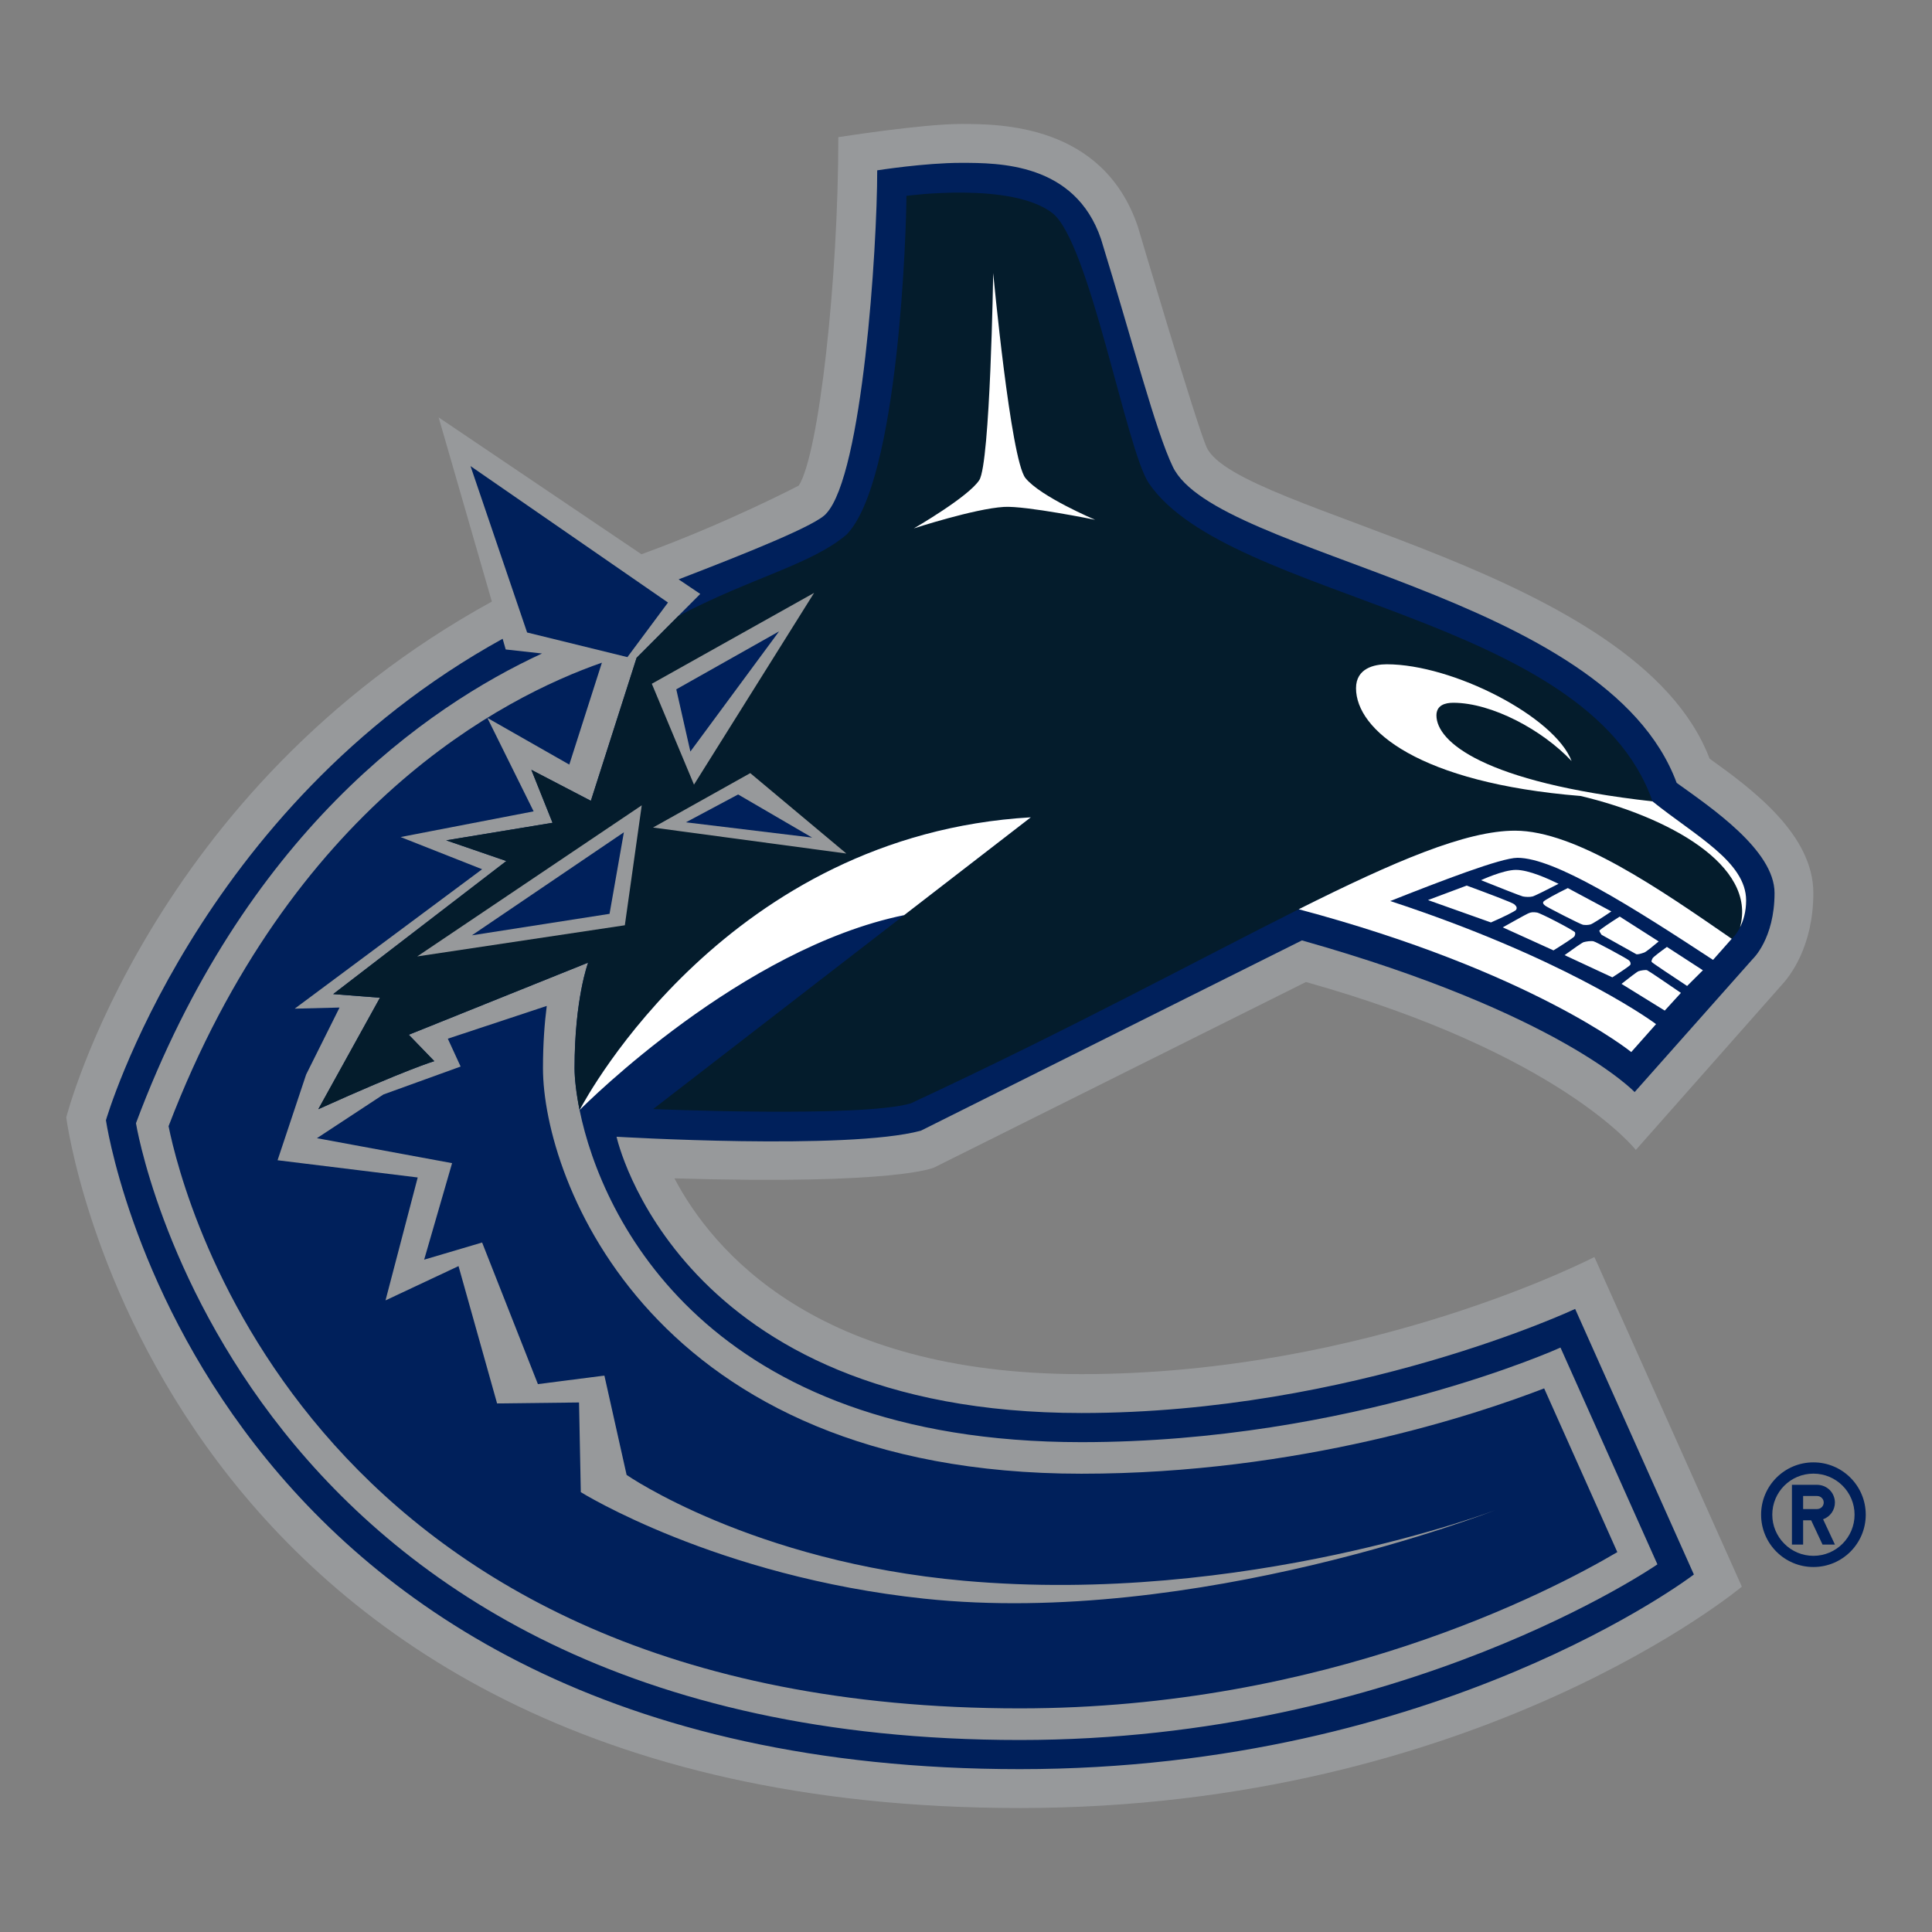 <svg width="24" height="24" viewBox="0 0 24 24" fill="none" xmlns="http://www.w3.org/2000/svg">
<rect x="0" y="0" width="24" height="24" fill="#808080" stroke="none"/>
<path d="M22.527 18.166C22.168 18.166 21.877 18.457 21.877 18.816C21.877 19.175 22.168 19.466 22.527 19.466C22.886 19.466 23.177 19.175 23.177 18.816C23.177 18.457 22.886 18.166 22.527 18.166ZM22.527 19.327C22.46 19.327 22.393 19.314 22.331 19.288C22.269 19.262 22.213 19.225 22.166 19.177C22.118 19.13 22.081 19.073 22.055 19.012C22.029 18.95 22.016 18.883 22.016 18.816C22.016 18.534 22.244 18.306 22.527 18.306C22.809 18.306 23.038 18.534 23.038 18.816C23.038 19.098 22.809 19.327 22.527 19.327ZM22.794 18.665C22.794 18.636 22.788 18.608 22.777 18.581C22.766 18.554 22.75 18.53 22.729 18.509C22.709 18.489 22.684 18.473 22.658 18.462C22.631 18.451 22.602 18.445 22.573 18.445H22.26V19.187H22.399V18.886H22.499L22.64 19.187H22.794L22.647 18.873C22.735 18.842 22.794 18.759 22.794 18.665ZM22.573 18.746H22.399V18.584H22.573C22.618 18.584 22.655 18.62 22.655 18.665C22.655 18.71 22.618 18.746 22.573 18.746Z" fill="#00205B"/>
<path d="M11.607 14.502L16.223 12.199C19.384 13.086 20.321 14.285 20.321 14.285L22.13 12.239C22.228 12.135 22.526 11.764 22.526 11.093C22.526 10.367 21.768 9.804 21.237 9.424C20.337 7.06 15.356 6.377 14.988 5.554C14.861 5.27 14.134 2.813 14.134 2.813C13.701 1.54 12.42 1.54 11.937 1.54C11.453 1.54 10.414 1.704 10.414 1.704C10.414 3.476 10.174 5.637 9.923 6.032C9.923 6.032 9.023 6.503 7.968 6.885L5.449 5.185L6.11 7.473C1.858 9.809 0.823 13.881 0.823 13.881C0.823 13.881 1.915 22.46 12.669 22.46C18.355 22.46 21.638 19.71 21.638 19.71L19.806 15.615C19.806 15.615 17.008 17.07 13.434 17.07C10.138 17.07 8.849 15.533 8.378 14.638C11.169 14.721 11.607 14.502 11.607 14.502Z" fill="#97999B"/>
<path d="M5.563 12.903L5.722 13.249L4.763 13.596L3.937 14.139L5.616 14.449L5.269 15.648L5.989 15.435L6.682 17.194L7.508 17.088L7.784 18.322C7.784 18.322 9.34 19.402 11.977 19.637C15.459 19.948 18.577 18.759 18.577 18.759C18.577 18.759 14.859 20.218 11.479 19.859C8.898 19.585 7.215 18.536 7.215 18.536L7.193 17.422L6.175 17.434L5.696 15.728L4.789 16.154L5.189 14.627L3.448 14.413L3.803 13.348L4.218 12.516L3.661 12.53L5.989 10.798L4.976 10.398L6.629 10.079L6.054 8.918L7.072 9.498L7.477 8.232C6.252 8.659 3.619 10.009 2.094 13.99C2.279 14.903 3.874 21.222 12.669 21.222C16.466 21.222 19.239 19.783 20.091 19.281L19.182 17.247C18.341 17.572 16.142 18.307 13.434 18.307C8.089 18.307 6.745 14.646 6.745 13.269C6.745 12.963 6.765 12.707 6.792 12.496L5.563 12.903Z" fill="#00205B"/>
<path d="M20.828 9.725C19.95 7.351 15.105 6.918 14.569 5.798C14.354 5.35 14.079 4.276 13.677 2.969C13.355 2.023 12.41 2.023 11.938 2.023C11.485 2.023 10.897 2.116 10.897 2.116C10.897 3.084 10.715 5.892 10.265 6.378C10.155 6.517 9.329 6.851 8.43 7.197L8.699 7.378L8.425 7.653L7.908 8.172L7.34 9.948L6.6 9.563L6.864 10.221L5.543 10.439L6.29 10.696L4.139 12.349L4.72 12.394L3.954 13.779C5.059 13.28 5.395 13.182 5.395 13.182L5.078 12.854L7.306 11.958C7.306 11.958 7.137 12.405 7.137 13.269C7.137 13.393 7.157 13.576 7.2 13.79C7.474 15.137 8.788 17.915 13.434 17.915C16.793 17.915 19.385 16.74 19.385 16.74L20.589 19.433C20.589 19.433 17.436 21.615 12.669 21.615C2.925 21.615 1.689 13.953 1.689 13.953C3.033 10.359 5.294 8.783 6.733 8.118L6.282 8.068L6.244 7.935C2.44 10.034 1.316 13.916 1.316 13.916C1.316 13.916 2.471 21.977 12.669 21.977C17.886 21.977 21.042 19.559 21.042 19.559L19.567 16.26C19.567 16.26 16.811 17.553 13.434 17.553C8.404 17.553 7.659 14.121 7.659 14.121C7.659 14.121 10.524 14.292 11.439 14.046L16.173 11.682C19.381 12.587 20.306 13.566 20.306 13.566L21.773 11.913C21.773 11.913 22.044 11.662 22.044 11.093C22.044 10.561 21.249 10.028 20.828 9.725Z" fill="#00205B"/>
<path d="M20.528 9.955C19.721 7.629 15.272 7.465 14.272 6.004C13.994 5.599 13.534 3.001 13.072 2.646C12.563 2.255 11.26 2.433 11.26 2.433C11.26 2.792 11.171 5.98 10.513 6.644C10.067 7.018 9.319 7.181 8.426 7.653L7.908 8.172L7.34 9.948L6.601 9.563L6.864 10.221L5.543 10.439L6.29 10.696L4.139 12.349L4.72 12.394L3.954 13.779C5.06 13.28 5.395 13.182 5.395 13.182L5.078 12.854L7.306 11.958C7.306 11.958 7.138 12.405 7.138 13.269C7.138 13.393 7.157 13.576 7.2 13.79C7.296 13.608 9.05 10.373 12.805 10.153L11.233 11.368L8.114 13.777C8.114 13.777 10.683 13.887 11.313 13.707C13.298 12.783 14.887 11.92 16.134 11.295C17.329 10.697 18.21 10.319 18.821 10.319C19.575 10.319 20.621 11.047 21.513 11.662C21.513 11.662 21.567 11.615 21.616 11.519C21.655 11.44 21.692 11.33 21.692 11.185C21.692 10.707 21.062 10.383 20.528 9.955Z" fill="#041C2C"/>
<path d="M12.738 5.938C12.554 5.706 12.338 3.392 12.338 3.392C12.338 3.392 12.301 5.754 12.165 5.964C12.029 6.174 11.352 6.564 11.352 6.564C11.352 6.564 12.103 6.319 12.472 6.297C12.742 6.281 13.604 6.457 13.604 6.457C13.604 6.457 12.923 6.169 12.738 5.938ZM7.2 13.79C7.293 13.696 9.216 11.781 11.232 11.368L12.805 10.153C9.049 10.373 7.295 13.608 7.2 13.79ZM21.691 11.185C21.691 10.707 21.061 10.383 20.528 9.955C18.42 9.718 17.844 9.211 17.844 8.887C17.844 8.76 17.952 8.73 18.053 8.73C18.533 8.73 19.162 9.069 19.523 9.454C19.313 8.902 18.048 8.252 17.227 8.252C17.073 8.252 16.845 8.301 16.845 8.549C16.845 9.067 17.626 9.725 19.635 9.888C20.711 10.143 21.829 10.744 21.615 11.519C21.655 11.441 21.691 11.33 21.691 11.185L21.691 11.185ZM17.739 11.181L18.521 11.459C18.666 11.396 18.821 11.321 18.835 11.301C18.845 11.279 18.844 11.262 18.811 11.233C18.788 11.212 18.438 11.081 18.22 11.001L17.739 11.181ZM18.398 10.934C18.606 11.017 18.895 11.132 18.918 11.136C18.951 11.143 19.005 11.145 19.039 11.136C19.064 11.13 19.235 11.044 19.361 10.979C19.238 10.919 18.994 10.806 18.831 10.806C18.673 10.806 18.398 10.934 18.398 10.934ZM19.171 11.203C19.165 11.221 19.17 11.231 19.197 11.252C19.227 11.274 19.633 11.483 19.665 11.488C19.697 11.492 19.725 11.492 19.757 11.484C19.78 11.479 19.92 11.388 20.017 11.322L19.476 11.032C19.335 11.101 19.184 11.183 19.171 11.203ZM19.557 11.633C19.567 11.614 19.571 11.6 19.565 11.581C19.539 11.551 19.137 11.342 19.093 11.336C19.048 11.329 19.021 11.329 18.981 11.348C18.946 11.364 18.741 11.479 18.668 11.52L19.298 11.806C19.416 11.733 19.545 11.649 19.557 11.633V11.633ZM20.328 11.854C20.343 11.858 20.384 11.848 20.427 11.832C20.449 11.824 20.542 11.748 20.605 11.695L20.121 11.386C20.004 11.46 19.881 11.543 19.868 11.56C19.868 11.565 19.87 11.576 19.895 11.612L20.328 11.854ZM20.529 11.904C20.515 11.932 20.513 11.943 20.519 11.951C20.535 11.968 20.787 12.135 20.958 12.248L21.154 12.053L20.707 11.763C20.625 11.822 20.537 11.889 20.529 11.904V11.904ZM20.251 11.987C20.261 11.971 20.255 11.949 20.237 11.931C20.212 11.908 19.824 11.698 19.795 11.693C19.763 11.686 19.703 11.695 19.672 11.704C19.655 11.709 19.541 11.788 19.436 11.865L20.029 12.141C20.132 12.075 20.242 12 20.251 11.987ZM20.354 12.065C20.338 12.07 20.227 12.155 20.143 12.222L20.68 12.554L20.881 12.334C20.718 12.222 20.48 12.06 20.46 12.052C20.441 12.046 20.382 12.055 20.354 12.065Z" fill="white"/>
<path d="M16.133 11.295C19.029 12.066 20.264 13.069 20.264 13.069L20.572 12.722C20.428 12.615 19.36 11.879 17.27 11.193C17.892 10.947 18.646 10.656 18.85 10.656C19.312 10.656 20.261 11.256 21.28 11.924L21.512 11.662C20.62 11.047 19.575 10.319 18.82 10.319C18.21 10.319 17.328 10.697 16.133 11.295Z" fill="white"/>
<path d="M9.32 9.604L8.112 10.28L10.514 10.603L9.32 9.604ZM7.762 11.494L7.972 10.004L5.183 11.881L7.762 11.494ZM10.113 7.365L8.097 8.494L8.621 9.747L10.113 7.365Z" fill="#97999B"/>
<path d="M7.75 10.339L5.862 11.619L7.572 11.352L7.75 10.339ZM10.089 10.405L9.169 9.869L8.521 10.215L10.089 10.405ZM8.576 9.336L9.678 7.843L8.401 8.563L8.576 9.336ZM8.298 7.485L5.845 5.79L6.548 7.857L7.794 8.163L8.298 7.485Z" fill="#00205B"/>
</svg>
